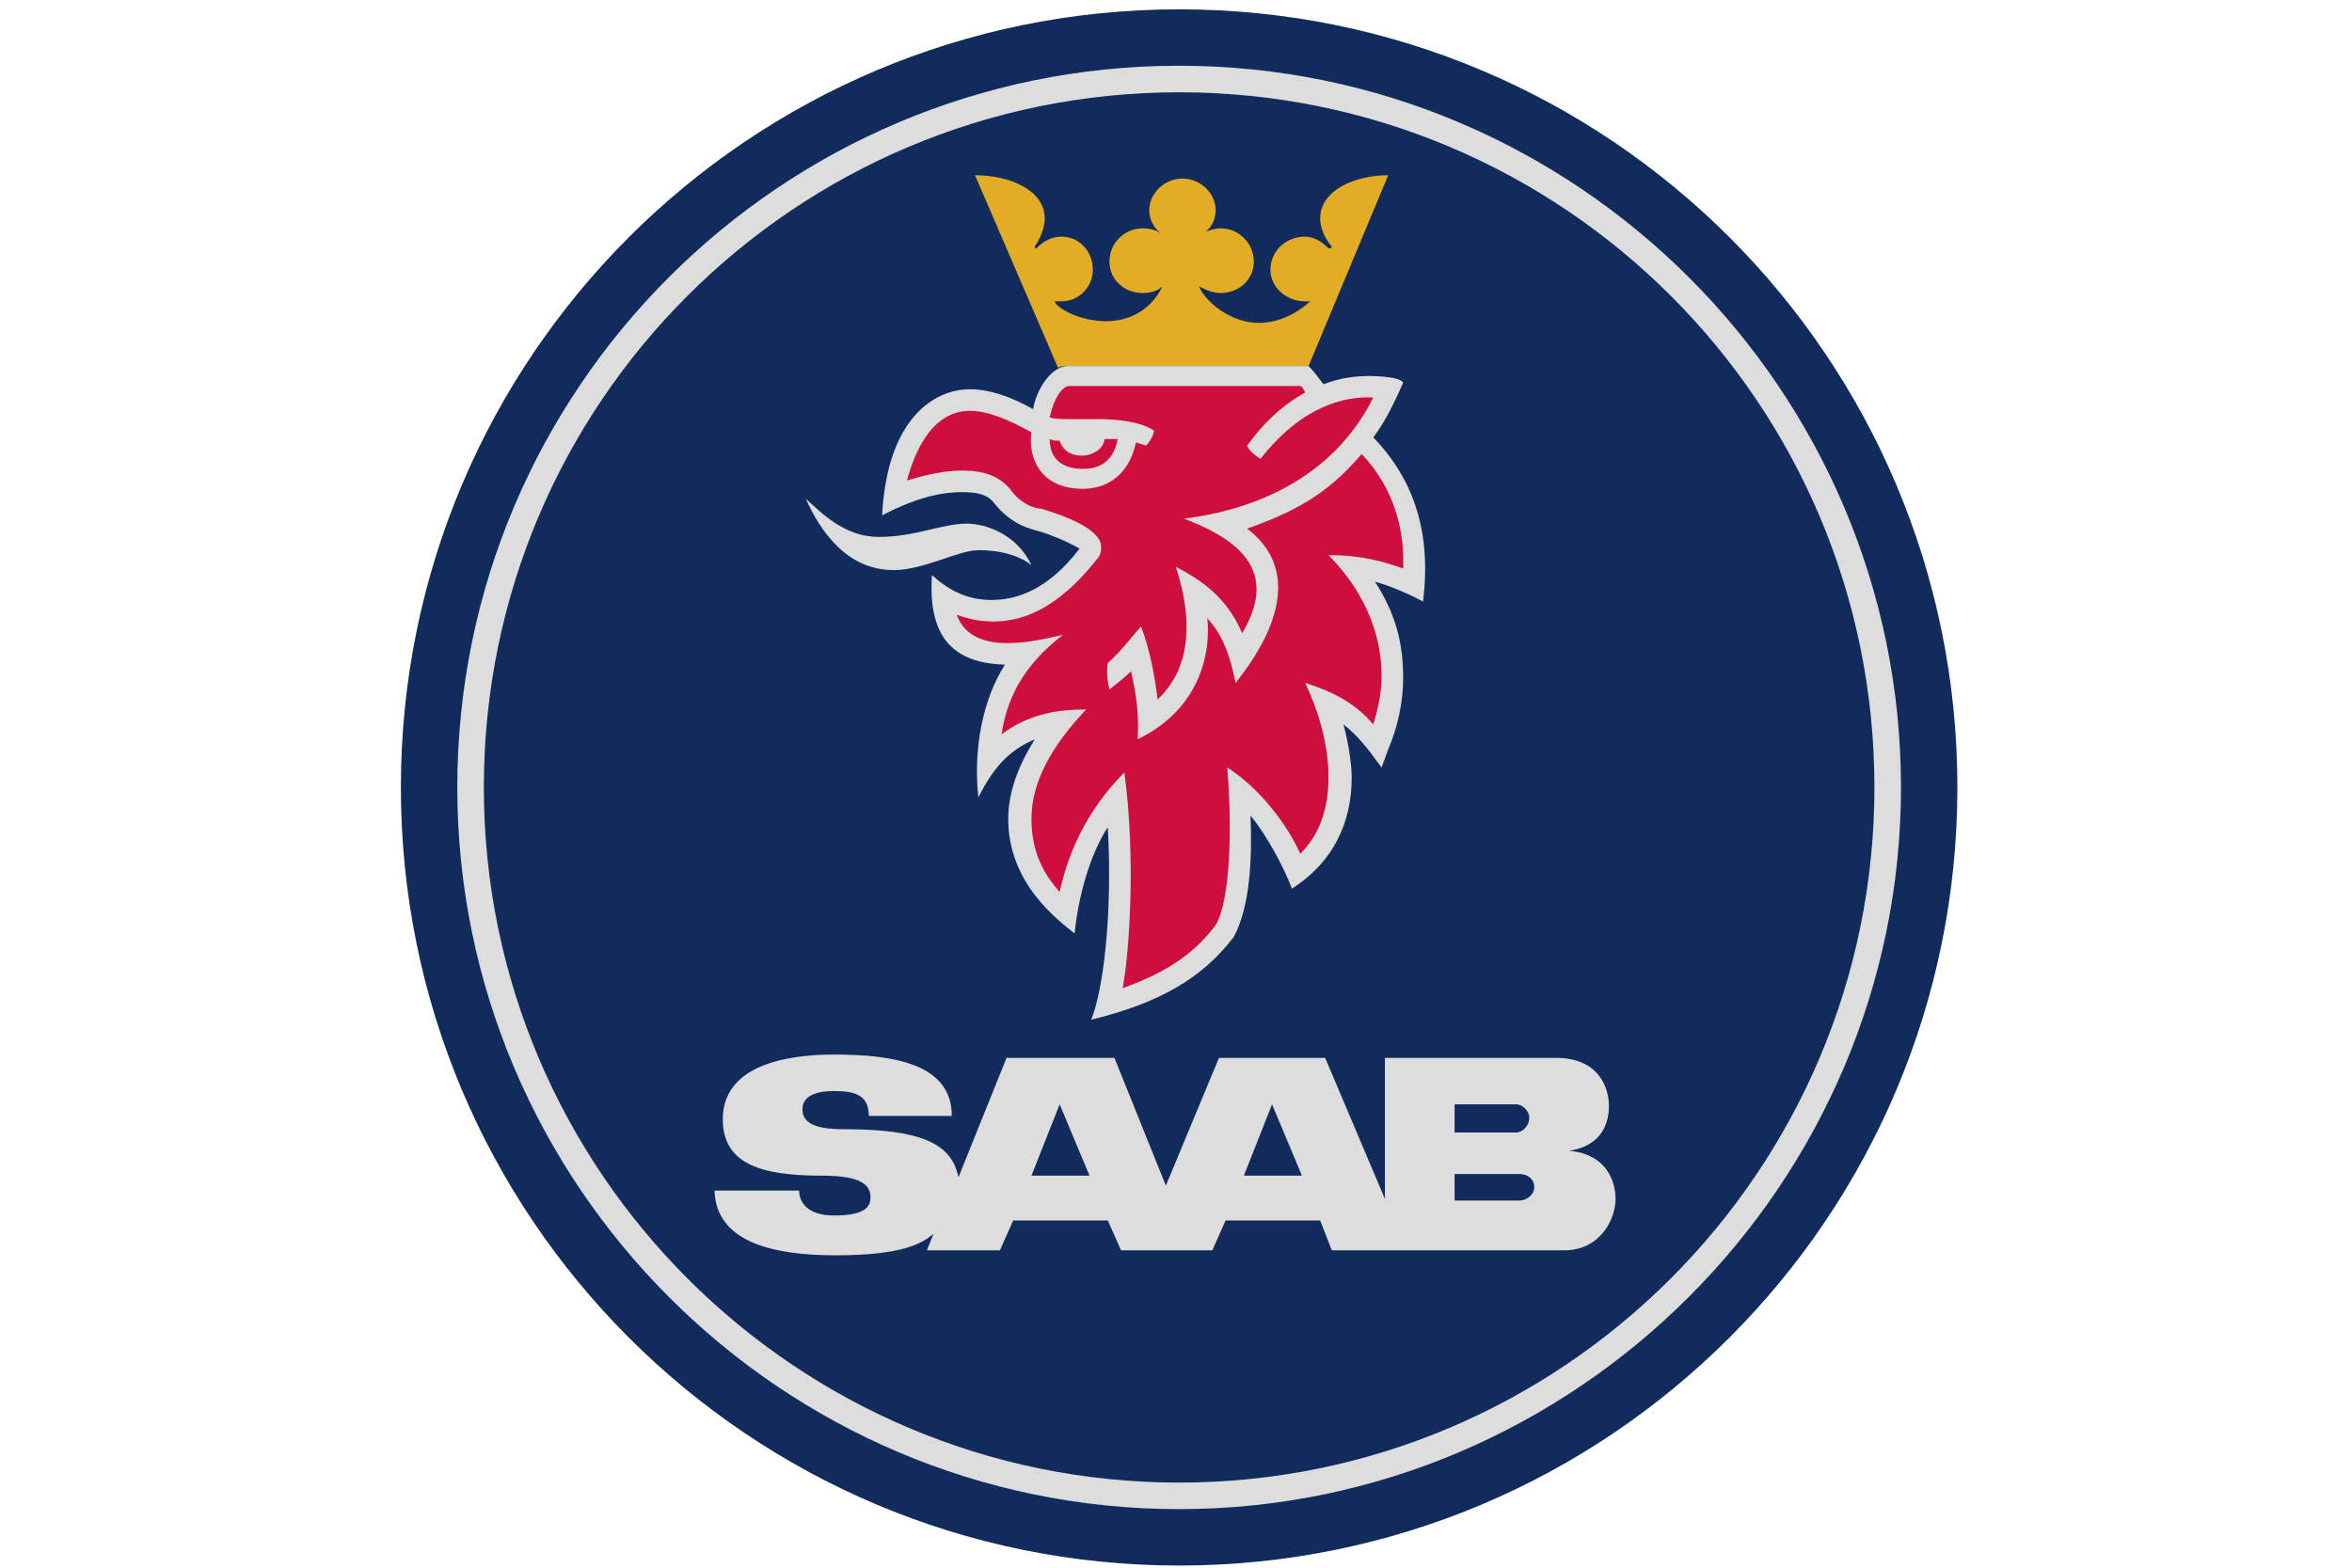 <?xml version="1.0" encoding="UTF-8" standalone="no"?>
<!-- Created with Inkscape (http://www.inkscape.org/) -->

<svg
   version="1.1"
   id="svg2"
   width="300"
   height="200"
   viewBox="10 10 236 236"
   sodipodi:docname="saab-my2001-seeklogo.eps"
   xmlns:inkscape="http://www.inkscape.org/namespaces/inkscape"
   xmlns:sodipodi="http://sodipodi.sourceforge.net/DTD/sodipodi-0.dtd"
   xmlns="http://www.w3.org/2000/svg"
   xmlns:svg="http://www.w3.org/2000/svg">
  <defs
     id="defs6" />
  <sodipodi:namedview
     id="namedview4"
     pagecolor="#ffffff"
     bordercolor="#000000"
     borderopacity="0.25"
     inkscape:showpageshadow="2"
     inkscape:pageopacity="0.0"
     inkscape:pagecheckerboard="0"
     inkscape:deskcolor="#d1d1d1" />
  <g
     id="g8"
     inkscape:groupmode="layer"
     inkscape:label="ink_ext_XXXXXX"
     transform="matrix(1.333,0,0,-1.333,0,257.013)">
    <g
       id="g10"
       transform="scale(0.1)">
      <path
         d="M 0,1927.56 H 1927.56 V 0 H 0 v 1927.56 0"
         style="fill:transparent;fill-opacity:1;fill-rule:evenodd;stroke:none"
         id="path12" />
      <path
         d="m 1842.52,963.781 c 0,485.279 -393.47,878.739 -878.743,878.739 -485.269,0 -878.738,-393.46 -878.738,-878.739 0,-485.269 393.469,-878.742 878.738,-878.742 485.273,0 878.743,393.473 878.743,878.742 v 0"
         style="fill:#112c5c;fill-opacity:1;fill-rule:evenodd;stroke:none"
         id="path14" />
      <path
         d="m 963.777,1778.82 c 447.803,0 815.043,-365.36 815.043,-815.039 0,-447.801 -367.24,-815.043 -815.043,-815.043 -449.672,0 -815.031,367.242 -815.031,815.043 0,449.679 365.359,815.039 815.031,815.039 v 0"
         style="fill:#deddde;fill-opacity:1;fill-rule:evenodd;stroke:none"
         id="path16" />
      <path
         d="m 1748.84,963.781 c 0,434.689 -352.25,785.059 -785.063,785.059 -432.808,0 -785.054,-350.37 -785.054,-785.059 0,-432.812 352.246,-785.062 785.054,-785.062 432.813,0 785.063,352.25 785.063,785.062 v 0"
         style="fill:#112c5c;fill-opacity:1;fill-rule:evenodd;stroke:none"
         id="path18" />
      <path
         d="m 542.211,1289.8 c 16.859,-15 43.094,-43.1 82.437,-43.1 41.219,0 71.204,14.99 99.305,14.99 20.613,0 56.215,-11.24 73.074,-46.84 -9.367,7.49 -28.105,16.86 -59.957,16.86 -22.48,0 -61.832,-22.48 -95.554,-22.48 -52.461,0 -82.446,43.09 -99.305,80.57 v 0"
         style="fill:#deddde;fill-opacity:1;fill-rule:evenodd;stroke:none"
         id="path20" />
      <path
         d="m 827.004,1437.81 -93.684,217.35 c 39.352,0 78.696,-16.87 78.696,-48.72 0,-9.36 -3.746,-20.61 -11.239,-31.85 0,-1.88 0,-1.88 1.868,-1.88 v 0 c 7.496,7.5 16.863,13.12 28.109,13.12 20.609,0 35.598,-16.86 35.598,-37.47 0,-18.74 -14.989,-35.6 -35.598,-35.6 -1.875,0 -5.621,0 -7.496,0 1.875,-7.49 28.105,-22.48 58.086,-22.48 22.48,0 48.711,9.36 63.699,39.34 -5.617,-5.62 -14.988,-7.49 -22.484,-7.49 -20.606,0 -37.469,14.99 -37.469,35.6 0,20.61 16.863,37.47 37.469,37.47 7.496,0 14.992,-1.87 20.609,-5.62 -7.492,5.62 -13.113,14.99 -13.113,26.23 0,18.74 16.863,35.6 37.472,35.6 20.61,0 37.473,-16.86 37.473,-35.6 0,-9.37 -3.74,-18.73 -11.238,-24.35 5.625,1.87 11.238,3.74 16.868,3.74 20.6,0 37.47,-16.86 37.47,-37.47 0,-20.61 -16.87,-35.6 -37.47,-35.6 -9.37,0 -16.868,3.75 -24.36,7.49 5.617,-14.98 33.72,-41.21 67.45,-41.21 18.73,0 39.35,7.49 58.08,24.35 -1.88,0 -3.74,0 -5.62,0 -22.49,0 -39.34,16.86 -39.34,35.6 0,20.61 16.85,37.47 39.34,37.47 9.37,0 18.73,-5.62 26.23,-13.12 0,0 0,0 1.87,0 0,0 1.87,0 1.87,1.88 -9.36,11.24 -13.11,22.49 -13.11,31.85 0,31.85 39.35,48.72 76.82,48.72 l -89.94,-215.47 H 838.246 c -3.75,0 -7.492,0 -11.242,-1.88 v 0"
         style="fill:#e2ad25;fill-opacity:1;fill-rule:evenodd;stroke:none"
         id="path22" />
      <path
         d="m 798.902,1390.97 c 3.743,22.49 20.606,48.72 39.344,48.72 h 271.674 c 5.63,-5.62 11.24,-13.12 16.87,-20.61 18.74,7.49 37.47,9.37 52.46,9.37 13.11,0 22.49,-1.88 24.36,-1.88 0,0 11.23,-1.87 13.11,-5.62 -13.11,-29.98 -22.48,-46.84 -33.72,-61.83 46.83,-48.71 65.57,-108.67 56.21,-185.49 -13.12,7.5 -39.35,18.74 -54.34,22.48 24.36,-37.47 31.85,-71.2 31.85,-108.67 0,-26.23 -5.62,-54.33 -16.86,-80.56 l -7.5,-20.614 c -14.99,20.614 -26.23,35.604 -43.09,48.714 3.75,-13.11 9.37,-41.218 9.37,-59.953 0,-50.597 -20.61,-95.566 -67.45,-125.539 -9.36,24.364 -28.1,59.953 -46.84,82.438 1.87,-46.836 0,-101.176 -18.74,-136.766 -35.598,-46.851 -84.309,-74.949 -161.133,-93.68 13.117,31.84 24.363,116.161 18.738,217.329 -14.988,-22.481 -31.852,-65.579 -37.473,-119.911 -18.738,14.993 -74.945,56.211 -74.945,129.286 0,29.976 11.238,59.957 29.98,89.936 -26.234,-11.24 -44.972,-28.104 -63.707,-65.581 -5.625,52.461 3.746,108.671 29.981,149.891 -67.449,1.88 -86.192,41.22 -82.442,101.18 18.735,-16.86 39.344,-28.11 67.454,-28.11 28.105,0 63.699,11.25 99.3,58.09 -16.867,9.37 -31.855,14.98 -43.093,18.73 -13.118,3.75 -33.727,7.5 -54.34,33.73 -7.492,9.37 -20.61,11.24 -35.594,11.24 -18.734,0 -46.844,-3.74 -89.938,-26.23 5.622,108.67 58.086,142.4 99.301,142.4 20.614,0 44.973,-7.5 71.203,-22.49 v 0"
         style="fill:#deddde;fill-opacity:1;fill-rule:evenodd;stroke:none"
         id="path24" />
      <path
         d="m 1274.8,497.25 h 73.08 c 9.37,0 16.87,7.488 16.87,14.988 0,9.364 -7.5,14.981 -16.87,14.981 H 1274.8 V 497.25 Z m 69.33,76.809 c 7.49,0 14.99,7.492 14.99,16.871 0,7.492 -7.5,14.992 -14.99,14.992 h -69.33 v -31.863 h 69.33 z M 797.027,525.352 h 65.575 l -33.723,80.57 -31.852,-80.57 z m 239.833,0 h 65.57 l -33.73,80.57 -31.84,-80.57 z M 574.063,662.121 c 69.328,0 133.031,-11.242 133.031,-69.32 h -93.688 c 0,24.359 -16.859,28.109 -39.343,28.109 -20.61,0 -35.602,-5.629 -35.602,-20.621 0,-14.988 13.117,-22.48 46.844,-22.48 84.312,0 121.789,-14.989 129.285,-54.329 l 54.332,134.899 h 121.785 l 58.082,-144.27 59.961,144.27 h 119.91 l 67.45,-159.258 v 159.258 h 192.99 c 48.71,0 59.95,-33.731 59.95,-54.34 0,-18.738 -7.49,-44.969 -44.97,-50.59 43.1,-3.738 52.47,-35.597 52.47,-54.328 0,-22.492 -16.86,-58.082 -58.08,-58.082 h -262.32 l -13.11,33.723 h -106.8 l -14.98,-33.723 H 898.203 l -14.988,33.723 H 776.418 l -14.992,-33.723 h -82.438 l 7.496,18.731 c -13.121,-11.239 -35.605,-24.36 -110.546,-24.36 -71.204,0 -134.903,14.988 -136.778,73.078 h 95.559 c 0,-13.117 9.363,-28.109 39.344,-28.109 37.476,0 41.218,11.242 41.218,20.609 0,13.121 -9.363,24.364 -54.336,24.364 -65.574,0 -112.422,11.238 -112.422,63.699 0,59.961 69.332,73.07 125.54,73.07 v 0"
         style="fill:#deddde;fill-opacity:1;fill-rule:evenodd;stroke:none"
         id="path26" />
      <path
         d="m 879.469,1357.25 c 0,-7.5 -9.371,-18.74 -26.231,-18.74 -14.992,0 -22.484,9.37 -24.359,16.86 -3.746,0 -7.496,0 -11.242,1.88 0,-26.23 18.734,-33.73 37.468,-33.73 13.122,0 33.735,3.75 39.352,33.73 -3.75,0 -9.367,0 -14.988,0 v 0"
         style="fill:#ce0f3e;fill-opacity:1;fill-rule:evenodd;stroke:none"
         id="path28" />
      <path
         d="m 797.027,1364.74 c -26.23,14.99 -50.589,24.36 -69.328,24.36 -44.965,0 -63.699,-50.59 -71.195,-78.69 24.355,7.49 44.965,11.24 61.832,11.24 24.355,0 41.219,-5.62 54.336,-20.61 13.113,-18.74 29.973,-22.49 35.598,-22.49 24.359,-7.49 67.449,-22.48 67.449,-43.09 0,-3.75 0,-9.37 -5.621,-14.99 -43.094,-54.34 -82.438,-69.32 -116.168,-69.32 -16.86,0 -29.977,3.74 -41.215,7.49 9.363,-26.23 35.598,-31.85 56.207,-31.85 16.863,0 31.855,1.87 63.707,9.37 -33.727,-26.23 -61.832,-59.96 -69.328,-112.42 29.98,22.48 61.832,28.1 95.554,28.1 -39.347,-41.21 -61.828,-82.434 -61.828,-123.656 0,-43.094 18.735,-67.454 31.852,-82.446 14.988,69.332 50.59,112.422 73.074,134.907 13.11,-97.434 5.621,-202.356 -1.875,-243.575 41.223,14.989 76.817,33.719 104.922,71.2 16.87,28.109 18.74,110.539 13.12,177.996 35.6,-22.485 67.45,-63.707 82.44,-97.426 20.6,20.601 31.85,48.711 31.85,86.187 0,41.213 -13.11,78.693 -26.23,106.793 29.97,-9.37 56.21,-22.48 76.82,-46.84 5.62,18.74 9.36,35.6 9.36,54.34 0,65.57 -35.59,112.41 -59.95,136.77 39.35,0 61.83,-7.5 84.31,-14.98 1.87,41.21 -9.37,89.93 -46.84,129.27 -33.73,-39.34 -65.57,-61.83 -129.28,-84.31 56.21,-43.09 39.35,-108.67 -13.12,-174.25 -5.61,28.11 -13.11,52.47 -31.843,73.07 3.75,-35.6 -5.625,-101.17 -78.699,-136.77 1.875,28.1 -1.875,52.46 -7.489,76.82 -5.625,-5.62 -14.992,-13.12 -24.359,-20.61 -1.875,7.49 -3.746,20.61 -1.875,29.98 13.113,11.24 24.359,26.23 37.469,41.21 11.246,-28.1 16.867,-65.57 18.742,-82.43 26.226,24.35 46.844,69.32 20.609,149.89 39.352,-20.61 59.955,-41.22 74.945,-74.95 41.22,69.33 -1.87,104.93 -65.578,129.29 74.948,9.36 166.748,43.09 213.598,136.77 -31.86,1.87 -80.57,-9.37 -127.41,-69.33 -5.62,3.75 -13.12,9.37 -14.99,14.99 18.74,26.23 41.23,46.85 65.58,59.96 -1.87,3.75 -3.75,7.49 -5.62,7.49 H 840.117 c -9.363,0 -18.734,-16.86 -22.48,-35.59 5.621,-1.88 14.992,-1.88 24.355,-1.88 9.371,0 18.738,0 29.981,0 18.734,0 46.84,-1.87 63.703,-13.11 -1.871,-7.5 -5.621,-13.12 -9.367,-16.87 -3.75,1.88 -7.496,1.88 -11.246,3.75 -9.364,-43.09 -39.344,-52.46 -59.958,-52.46 -52.46,0 -61.824,41.22 -58.078,63.7 v 0"
         style="fill:#ce0f3e;fill-opacity:1;fill-rule:evenodd;stroke:none"
         id="path30" />
    </g>
  </g>
</svg>

